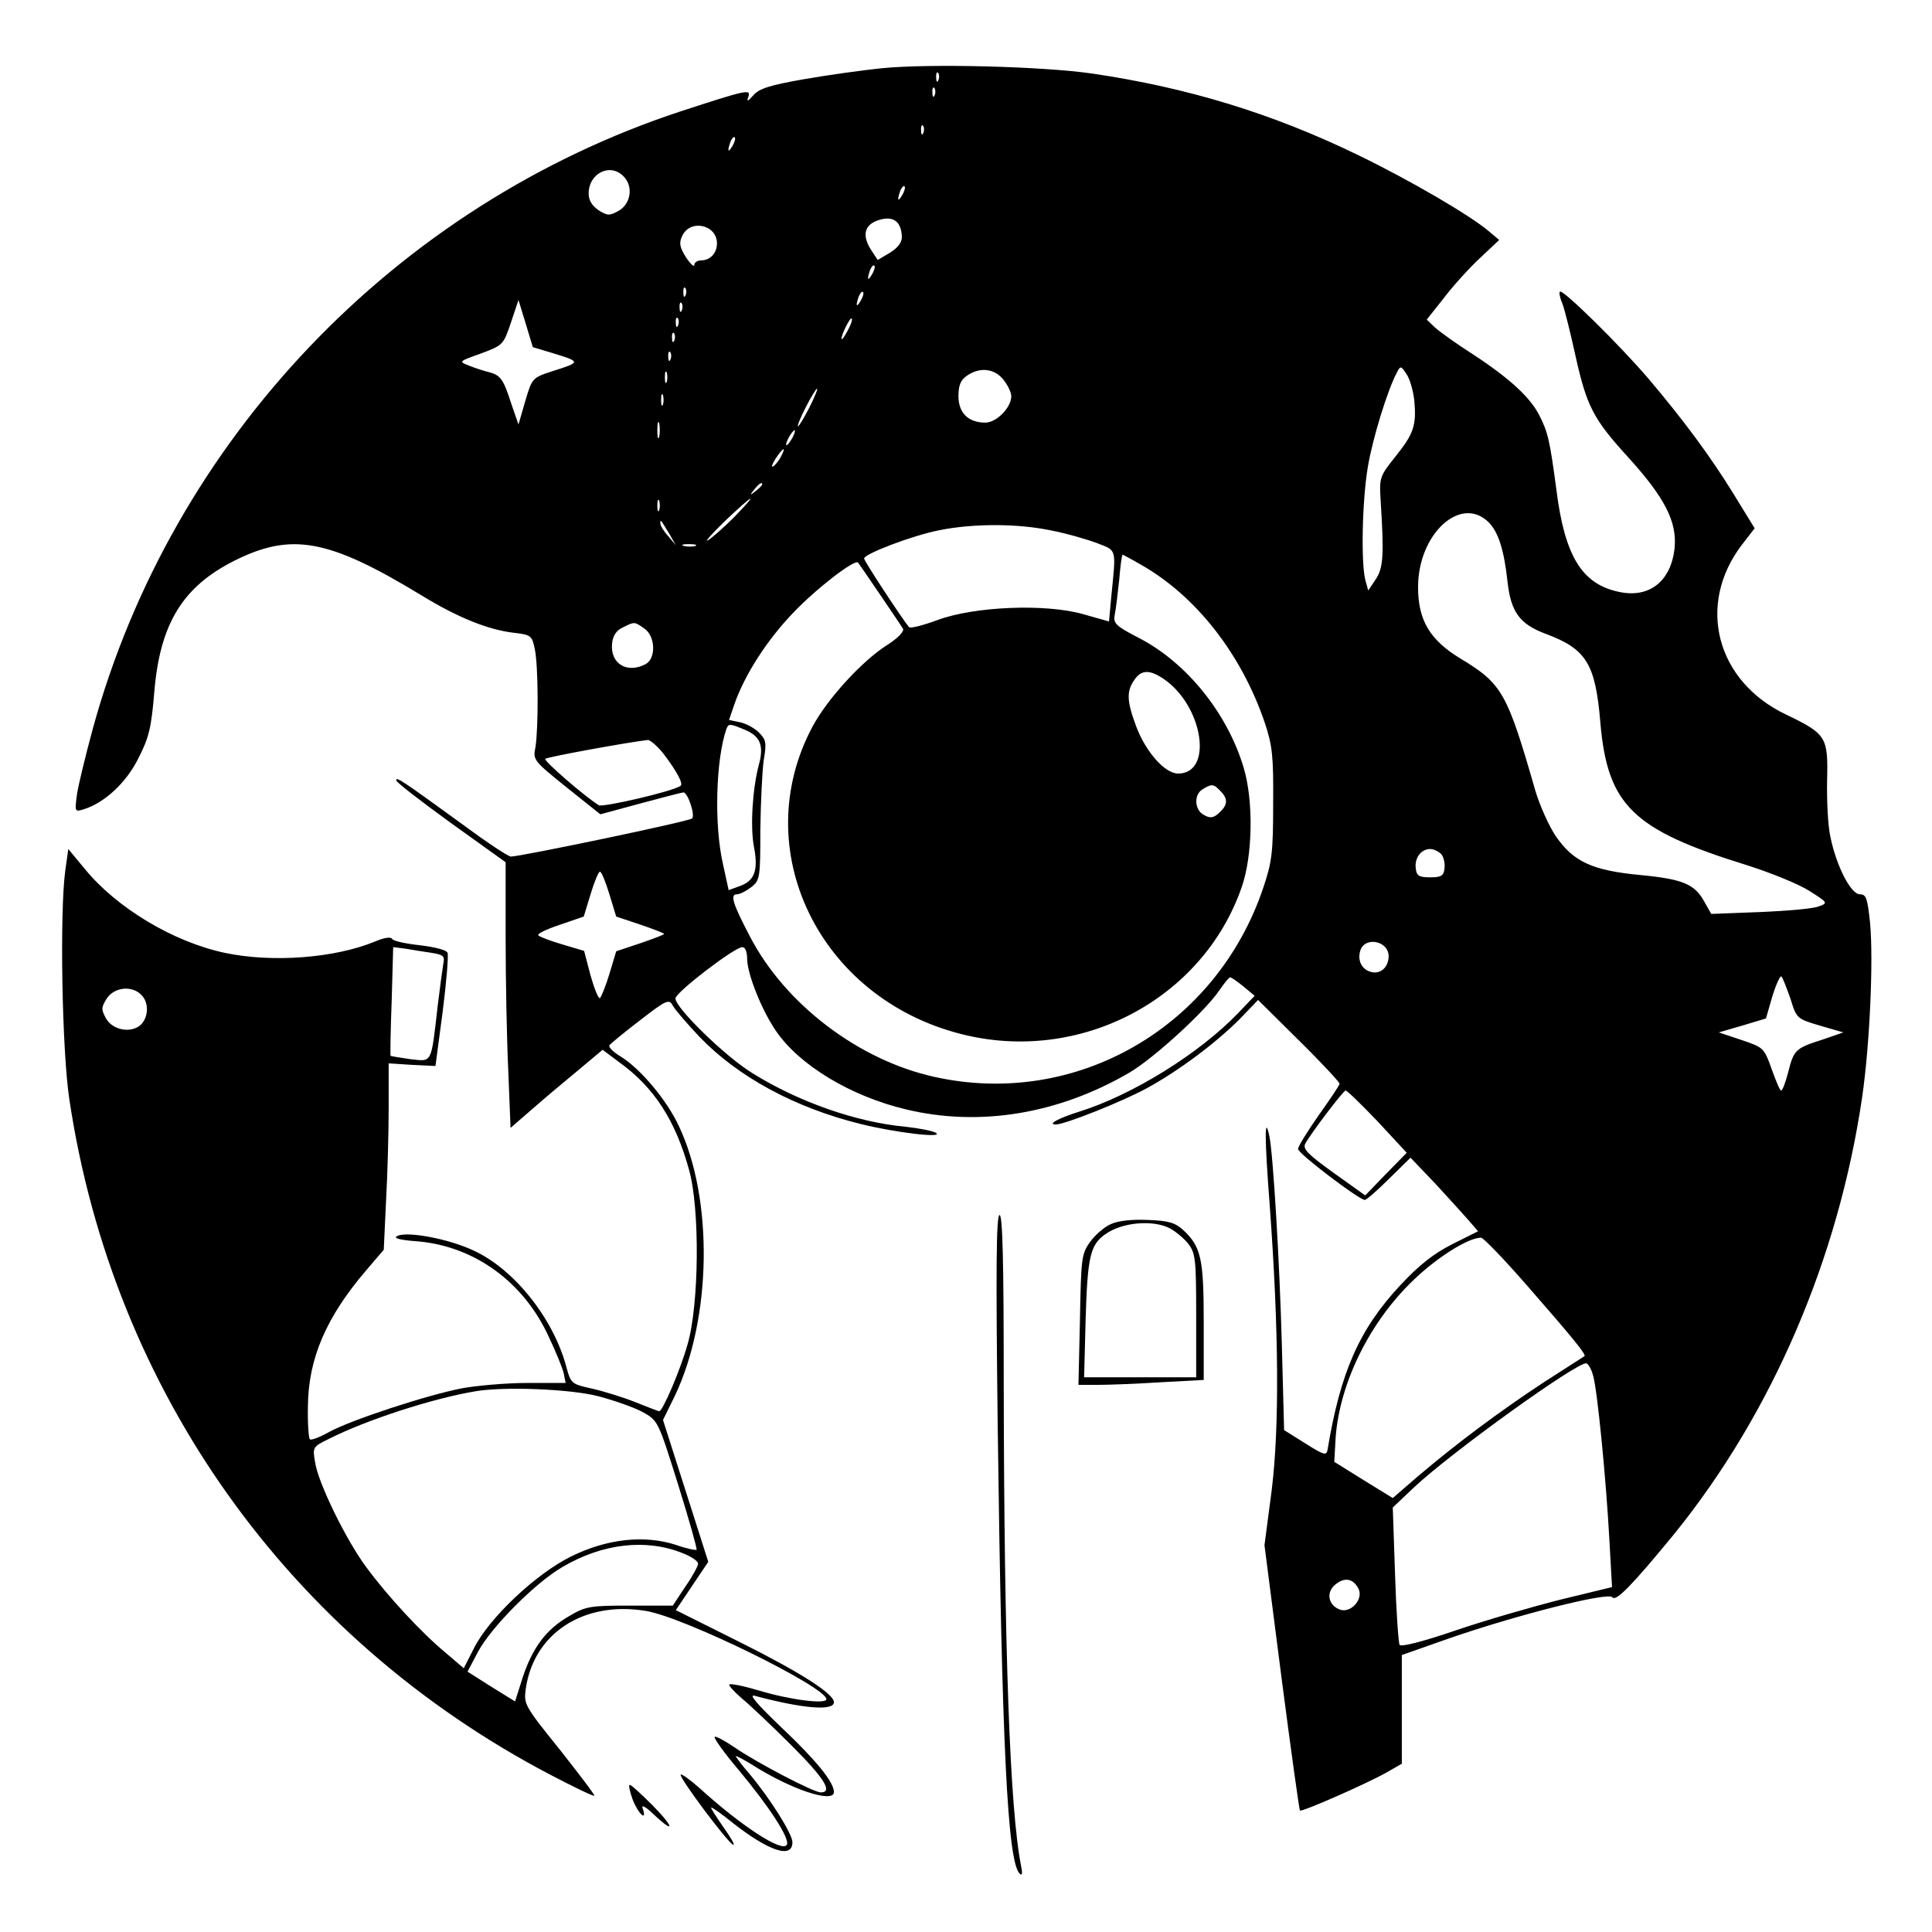 <?xml version="1.0" standalone="no"?>
<!DOCTYPE svg PUBLIC "-//W3C//DTD SVG 20010904//EN"
 "http://www.w3.org/TR/2001/REC-SVG-20010904/DTD/svg10.dtd">
<svg version="1.0" xmlns="http://www.w3.org/2000/svg"
 width="512pt" height="512pt" viewBox="0 0 512 512"
 preserveAspectRatio="xMidYMid meet">

<g transform="translate(0,512) scale(0.1,-0.1)"
fill="#000000" stroke="none">
<path d="M2335 4939 c-49 -5 -142 -18 -205 -29 -91 -16 -119 -25 -134 -43 -14
-16 -18 -17 -13 -4 8 22 -4 19 -179 -38 -756 -249 -1348 -870 -1558 -1636 -19
-70 -38 -148 -42 -174 -6 -46 -6 -47 17 -40 56 17 114 71 146 136 28 55 34 80
42 176 15 180 75 278 212 347 152 76 250 58 498 -93 95 -58 175 -90 243 -98
45 -5 48 -8 55 -42 10 -44 10 -212 2 -261 -7 -34 -5 -36 83 -107 l89 -71 107
29 c59 16 110 29 113 29 12 0 32 -61 23 -69 -8 -8 -455 -101 -480 -101 -7 0
-63 37 -125 83 -168 122 -179 129 -179 119 0 -5 65 -55 145 -113 l145 -104 0
-201 c0 -110 3 -269 7 -352 l6 -151 60 52 c33 29 88 75 122 103 l62 52 44 -33
c92 -66 149 -154 185 -285 29 -102 27 -358 -4 -463 -19 -68 -66 -177 -75 -177
-2 0 -30 11 -63 24 -32 13 -84 29 -115 36 -54 12 -56 13 -68 57 -34 129 -139
260 -246 309 -66 31 -173 51 -201 39 -14 -6 2 -11 56 -15 149 -14 278 -108
344 -252 19 -40 37 -84 40 -98 l5 -25 -102 0 c-56 0 -133 -7 -172 -14 -94 -18
-297 -85 -353 -116 -25 -14 -48 -23 -51 -19 -3 3 -6 42 -5 87 1 126 48 236
154 360 l47 55 6 128 c4 71 7 182 7 247 l0 119 62 -4 62 -3 19 143 c10 79 16
150 13 157 -2 7 -32 15 -73 20 -37 4 -71 11 -74 17 -4 6 -21 3 -45 -7 -106
-44 -272 -57 -399 -30 -136 29 -286 119 -370 222 l-44 53 -8 -57 c-15 -109 -9
-478 11 -608 116 -771 581 -1424 1272 -1787 63 -33 117 -59 119 -57 2 2 -40
57 -92 123 -92 114 -95 120 -90 158 20 149 153 236 318 209 101 -16 479 -202
479 -234 0 -14 -96 -2 -179 23 -40 12 -75 19 -78 16 -3 -2 12 -19 33 -37 22
-18 81 -74 132 -125 87 -87 110 -124 77 -124 -19 0 -172 80 -231 121 -25 17
-48 29 -50 26 -3 -3 25 -42 63 -87 81 -97 138 -184 128 -199 -12 -21 -121 50
-233 152 -24 21 -46 37 -48 34 -6 -6 125 -181 139 -186 6 -2 -6 19 -26 47 -20
29 -35 52 -32 52 3 0 29 -18 57 -41 96 -75 158 -96 158 -51 0 22 -60 117 -113
180 -21 24 -37 46 -37 48 0 2 19 -8 42 -22 105 -67 218 -104 218 -73 0 26 -47
84 -138 170 -67 64 -89 90 -72 85 127 -34 210 -41 210 -17 0 22 -87 78 -247
158 l-172 86 43 64 43 64 -60 188 -60 188 32 65 c97 205 102 520 10 714 -32
69 -102 152 -154 184 -20 12 -33 25 -30 30 3 4 39 34 81 66 71 55 77 57 87 39
6 -11 38 -48 71 -83 102 -106 253 -188 428 -231 93 -23 222 -38 198 -23 -8 5
-44 12 -80 16 -131 12 -284 66 -406 142 -72 44 -204 173 -204 198 0 16 157
136 177 136 8 0 13 -12 13 -32 1 -41 39 -136 77 -191 62 -90 197 -172 344
-207 196 -47 405 -12 593 98 64 38 199 161 237 217 13 19 26 35 29 35 3 0 19
-11 35 -24 l30 -25 -45 -47 c-102 -106 -279 -216 -420 -260 -54 -17 -86 -34
-62 -34 24 0 177 61 241 96 86 47 183 120 246 183 l49 51 108 -107 c60 -59
108 -111 108 -115 0 -4 -25 -41 -55 -83 -30 -43 -55 -83 -55 -90 0 -12 162
-135 177 -135 4 0 33 25 64 56 l57 56 65 -68 c35 -38 75 -82 89 -98 l25 -29
-68 -34 c-49 -25 -87 -54 -139 -110 -108 -116 -158 -230 -192 -436 -3 -15 -10
-13 -59 18 l-56 35 -6 227 c-6 221 -23 503 -33 552 -13 61 -13 -3 1 -185 24
-327 26 -585 5 -754 l-19 -145 45 -350 c25 -192 47 -351 49 -353 4 -5 177 71
230 101 l40 23 0 144 0 144 125 44 c179 62 423 124 433 109 9 -13 55 35 164
168 259 320 435 729 498 1158 20 138 30 360 21 460 -7 66 -10 77 -27 77 -24 0
-62 74 -78 151 -7 30 -10 99 -9 151 3 115 -2 123 -108 174 -186 88 -239 291
-118 450 l34 44 -54 88 c-64 104 -134 198 -227 308 -74 87 -228 239 -235 231
-3 -2 0 -17 7 -33 6 -16 21 -77 34 -136 30 -135 47 -168 140 -270 97 -107 129
-170 123 -239 -9 -90 -68 -136 -150 -117 -96 21 -141 95 -163 267 -18 136 -23
156 -46 201 -24 47 -78 97 -174 160 -44 28 -90 61 -102 72 l-22 21 46 58 c25
33 68 80 96 106 l50 47 -26 22 c-50 43 -213 138 -352 205 -223 108 -448 177
-700 214 -130 19 -432 27 -560 14z m152 -31 c-3 -8 -6 -5 -6 6 -1 11 2 17 5
13 3 -3 4 -12 1 -19z m-10 -40 c-3 -8 -6 -5 -6 6 -1 11 2 17 5 13 3 -3 4 -12
1 -19z m-30 -100 c-3 -8 -6 -5 -6 6 -1 11 2 17 5 13 3 -3 4 -12 1 -19z m-506
-35 c-12 -20 -14 -14 -5 12 4 9 9 14 11 11 3 -2 0 -13 -6 -23z m-287 -82 c25
-27 17 -72 -15 -90 -24 -13 -29 -13 -53 2 -17 12 -26 26 -26 44 0 55 59 83 94
44z m737 -48 c-12 -20 -14 -14 -5 12 4 9 9 14 11 11 3 -2 0 -13 -6 -23z m-1
-111 c0 -15 -11 -29 -32 -42 l-32 -19 -19 29 c-24 39 -15 67 26 78 36 10 56
-7 57 -46z m-490 -17 c0 -26 -18 -45 -42 -45 -10 0 -18 -6 -18 -12 0 -7 -10 2
-22 20 -17 27 -19 38 -10 57 21 45 92 30 92 -20z m411 -82 c-12 -20 -14 -14
-5 12 4 9 9 14 11 11 3 -2 0 -13 -6 -23z m-494 -55 c-3 -8 -6 -5 -6 6 -1 11 2
17 5 13 3 -3 4 -12 1 -19z m464 -15 c-12 -20 -14 -14 -5 12 4 9 9 14 11 11 3
-2 0 -13 -6 -23z m-809 -141 c67 -21 67 -22 -9 -46 -52 -17 -53 -18 -71 -79
l-18 -62 -19 55 c-21 66 -29 76 -60 84 -13 3 -37 11 -52 17 -28 11 -28 11 31
32 59 22 60 23 80 82 l20 60 19 -62 19 -63 60 -18z m335 116 c-3 -8 -6 -5 -6
6 -1 11 2 17 5 13 3 -3 4 -12 1 -19z m-10 -40 c-3 -8 -6 -5 -6 6 -1 11 2 17 5
13 3 -3 4 -12 1 -19z m449 -15 c-8 -15 -15 -25 -16 -21 0 12 23 58 27 54 3 -2
-2 -17 -11 -33z m-459 -25 c-3 -8 -6 -5 -6 6 -1 11 2 17 5 13 3 -3 4 -12 1
-19z m-10 -50 c-3 -8 -6 -5 -6 6 -1 11 2 17 5 13 3 -3 4 -12 1 -19z m1971
-109 c6 -66 -1 -88 -50 -149 -42 -53 -43 -55 -39 -119 9 -141 7 -176 -13 -206
l-20 -30 -7 25 c-13 45 -9 216 6 303 13 77 52 203 77 250 9 18 11 18 25 -4 9
-12 18 -44 21 -70z m-1981 49 c-3 -7 -5 -2 -5 12 0 14 2 19 5 13 2 -7 2 -19 0
-25z m892 6 c12 -15 21 -34 21 -44 0 -30 -39 -70 -69 -70 -45 0 -71 26 -71 70
0 29 6 43 22 54 34 24 73 20 97 -10z m-514 -74 c-14 -27 -28 -50 -30 -50 -3 0
6 23 20 50 14 28 28 50 30 50 3 0 -6 -22 -20 -50z m-388 8 c-3 -7 -5 -2 -5 12
0 14 2 19 5 13 2 -7 2 -19 0 -25z m-10 -85 c-3 -10 -5 -2 -5 17 0 19 2 27 5
18 2 -10 2 -26 0 -35z m353 -3 c-6 -11 -13 -20 -16 -20 -2 0 0 9 6 20 6 11 13
20 16 20 2 0 0 -9 -6 -20z m-30 -49 c-5 -11 -15 -23 -21 -27 -6 -3 -3 5 6 20
20 30 30 35 15 7z m-50 -75 c0 -2 -8 -10 -17 -17 -16 -13 -17 -12 -4 4 13 16
21 21 21 13z m-273 -68 c-3 -7 -5 -2 -5 12 0 14 2 19 5 13 2 -7 2 -19 0 -25z
m198 -19 c-28 -28 -59 -55 -69 -61 -10 -6 10 17 45 51 78 74 92 80 24 10z
m2000 -13 c26 -26 41 -74 50 -157 9 -81 32 -113 102 -139 107 -40 131 -79 144
-234 19 -220 85 -285 389 -379 63 -20 137 -50 165 -68 49 -31 50 -32 25 -41
-14 -6 -83 -12 -155 -15 l-130 -5 -17 30 c-26 49 -57 62 -170 73 -128 12 -178
35 -225 103 -18 27 -42 80 -54 120 -75 261 -88 284 -199 351 -81 49 -112 102
-112 189 0 141 113 245 187 172z m-2171 -31 l17 -30 -20 24 c-12 13 -21 28
-21 34 0 12 0 11 24 -28z m1013 9 c41 -8 96 -24 122 -34 51 -20 49 -12 36
-141 l-6 -66 -67 19 c-100 29 -290 21 -387 -15 -38 -14 -72 -23 -76 -19 -19
23 -119 175 -119 182 0 12 128 61 200 75 90 18 207 18 297 -1z m-944 -41 c-7
-2 -21 -2 -30 0 -10 3 -4 5 12 5 17 0 24 -2 18 -5z m1178 -48 c148 -83 269
-238 331 -421 20 -60 23 -88 22 -214 0 -128 -3 -154 -26 -222 -124 -370 -496
-585 -871 -502 -201 44 -397 193 -490 373 -45 86 -53 111 -34 111 8 0 25 9 38
19 23 18 24 25 24 153 1 73 5 156 9 184 8 46 6 54 -13 73 -12 12 -35 24 -50
27 l-29 6 14 41 c27 78 86 170 156 243 61 64 163 143 172 133 7 -9 113 -165
119 -175 4 -7 -13 -25 -43 -44 -67 -43 -158 -143 -197 -216 -173 -325 17 -718
393 -814 315 -81 642 91 745 390 29 84 31 228 5 315 -43 145 -152 280 -279
345 -60 31 -67 38 -63 60 3 14 8 55 12 93 3 37 7 67 9 67 1 0 22 -11 46 -25z
m-1313 -171 c29 -20 31 -79 3 -94 -49 -26 -94 1 -89 54 2 21 11 35 28 43 32
16 31 16 58 -3z m1374 -132 c106 -70 135 -252 40 -252 -35 0 -86 58 -111 125
-25 67 -26 93 -5 123 18 27 40 28 76 4z m-1108 -136 c41 -17 51 -42 37 -93
-17 -64 -23 -165 -13 -217 12 -62 2 -90 -37 -104 l-30 -11 -15 69 c-24 104
-19 277 9 358 6 15 8 15 49 -2z m-216 -63 c37 -49 54 -81 45 -86 -23 -15 -205
-57 -216 -51 -36 22 -147 118 -142 123 5 5 219 44 272 50 6 0 25 -16 41 -36z
m1476 -99 c21 -21 20 -37 -3 -58 -15 -14 -24 -15 -40 -6 -26 13 -28 55 -3 69
23 14 28 14 46 -5z m586 -168 c6 -8 10 -25 8 -38 -2 -19 -9 -23 -38 -23 -29 0
-36 4 -38 23 -4 28 14 52 38 52 10 0 23 -7 30 -14z m-2205 -106 l18 -59 63
-21 c35 -12 64 -23 64 -25 0 -2 -29 -13 -64 -25 l-63 -21 -18 -60 c-10 -33
-22 -62 -25 -64 -4 -3 -15 25 -25 60 l-17 65 -57 17 c-31 9 -60 20 -64 24 -5
4 20 16 56 28 l64 22 18 59 c10 33 21 60 25 60 4 0 15 -27 25 -60z m2065 -164
c0 -30 -23 -50 -49 -41 -23 7 -34 31 -26 56 12 38 75 26 75 -15z m-2537 9 c32
-5 36 -9 32 -28 -2 -12 -9 -62 -15 -112 -18 -157 -14 -148 -72 -142 -28 4 -52
8 -53 9 -1 2 0 67 3 146 l4 142 32 -4 c17 -3 48 -8 69 -11z m3602 -122 c16
-52 17 -53 78 -71 l62 -18 -55 -19 c-72 -23 -76 -27 -91 -86 -7 -27 -15 -49
-19 -49 -3 0 -14 26 -25 57 -20 56 -21 57 -80 77 l-60 20 62 18 63 19 17 59
c10 32 21 56 24 52 4 -4 14 -31 24 -59z m-4371 11 c21 -20 20 -58 0 -79 -25
-24 -75 -16 -93 16 -13 24 -13 29 2 53 20 30 66 35 91 10z m3277 -336 l77 -83
-55 -56 -55 -57 -84 60 c-68 49 -82 63 -75 77 16 29 101 141 107 141 4 0 42
-37 85 -82z m396 -435 c125 -143 157 -183 152 -187 -2 -1 -51 -33 -109 -70
-117 -77 -232 -163 -332 -248 l-67 -58 -78 48 -77 48 3 54 c7 142 83 304 196
417 64 65 154 123 190 123 6 0 61 -57 122 -127z m175 -239 c11 -37 34 -270 43
-434 l7 -126 -136 -33 c-75 -19 -200 -55 -279 -82 -88 -30 -144 -44 -148 -38
-3 6 -9 90 -12 187 l-6 177 57 54 c103 96 435 334 456 328 6 -2 14 -17 18 -33z
m-2637 -54 c42 -11 96 -30 118 -42 41 -23 41 -23 94 -192 29 -93 51 -171 49
-173 -2 -2 -27 3 -55 13 -84 27 -183 16 -278 -31 -93 -46 -217 -163 -257 -243
l-27 -53 -48 41 c-63 52 -152 148 -209 225 -54 72 -129 225 -137 280 -7 40 -6
41 37 62 101 51 275 107 388 126 76 13 251 6 325 -13z m224 -416 c23 -9 41
-21 41 -28 0 -6 -15 -34 -34 -61 l-33 -50 -114 0 c-106 0 -117 -2 -161 -28
-61 -35 -97 -84 -123 -163 l-20 -63 -63 39 -63 40 28 53 c35 65 151 182 223
224 107 63 222 76 319 37z m1791 -94 c14 -27 -19 -65 -48 -56 -32 11 -39 46
-13 67 24 20 47 16 61 -11z"/>
<path d="M2644 1343 c11 -849 26 -1156 58 -1188 7 -7 8 0 4 20 -30 150 -45
578 -46 1278 0 327 -3 447 -11 447 -9 0 -10 -144 -5 -557z"/>
<path d="M2944 1876 c-17 -7 -42 -29 -55 -47 -23 -32 -24 -43 -27 -206 l-4
-173 54 0 c29 0 104 3 166 7 l112 6 0 154 c0 167 -7 199 -54 243 -22 20 -39
25 -94 27 -42 2 -79 -2 -98 -11z m156 -11 c15 -8 38 -27 49 -41 19 -25 21 -40
21 -190 l0 -164 -148 0 -149 0 4 153 c5 166 12 198 52 226 44 32 126 39 171
16z"/>
<path d="M1677 350 c15 -38 39 -59 26 -22 -4 10 7 5 28 -15 58 -55 57 -37 -1
22 -30 30 -57 55 -61 55 -4 0 0 -18 8 -40z"/>
</g>
</svg>
